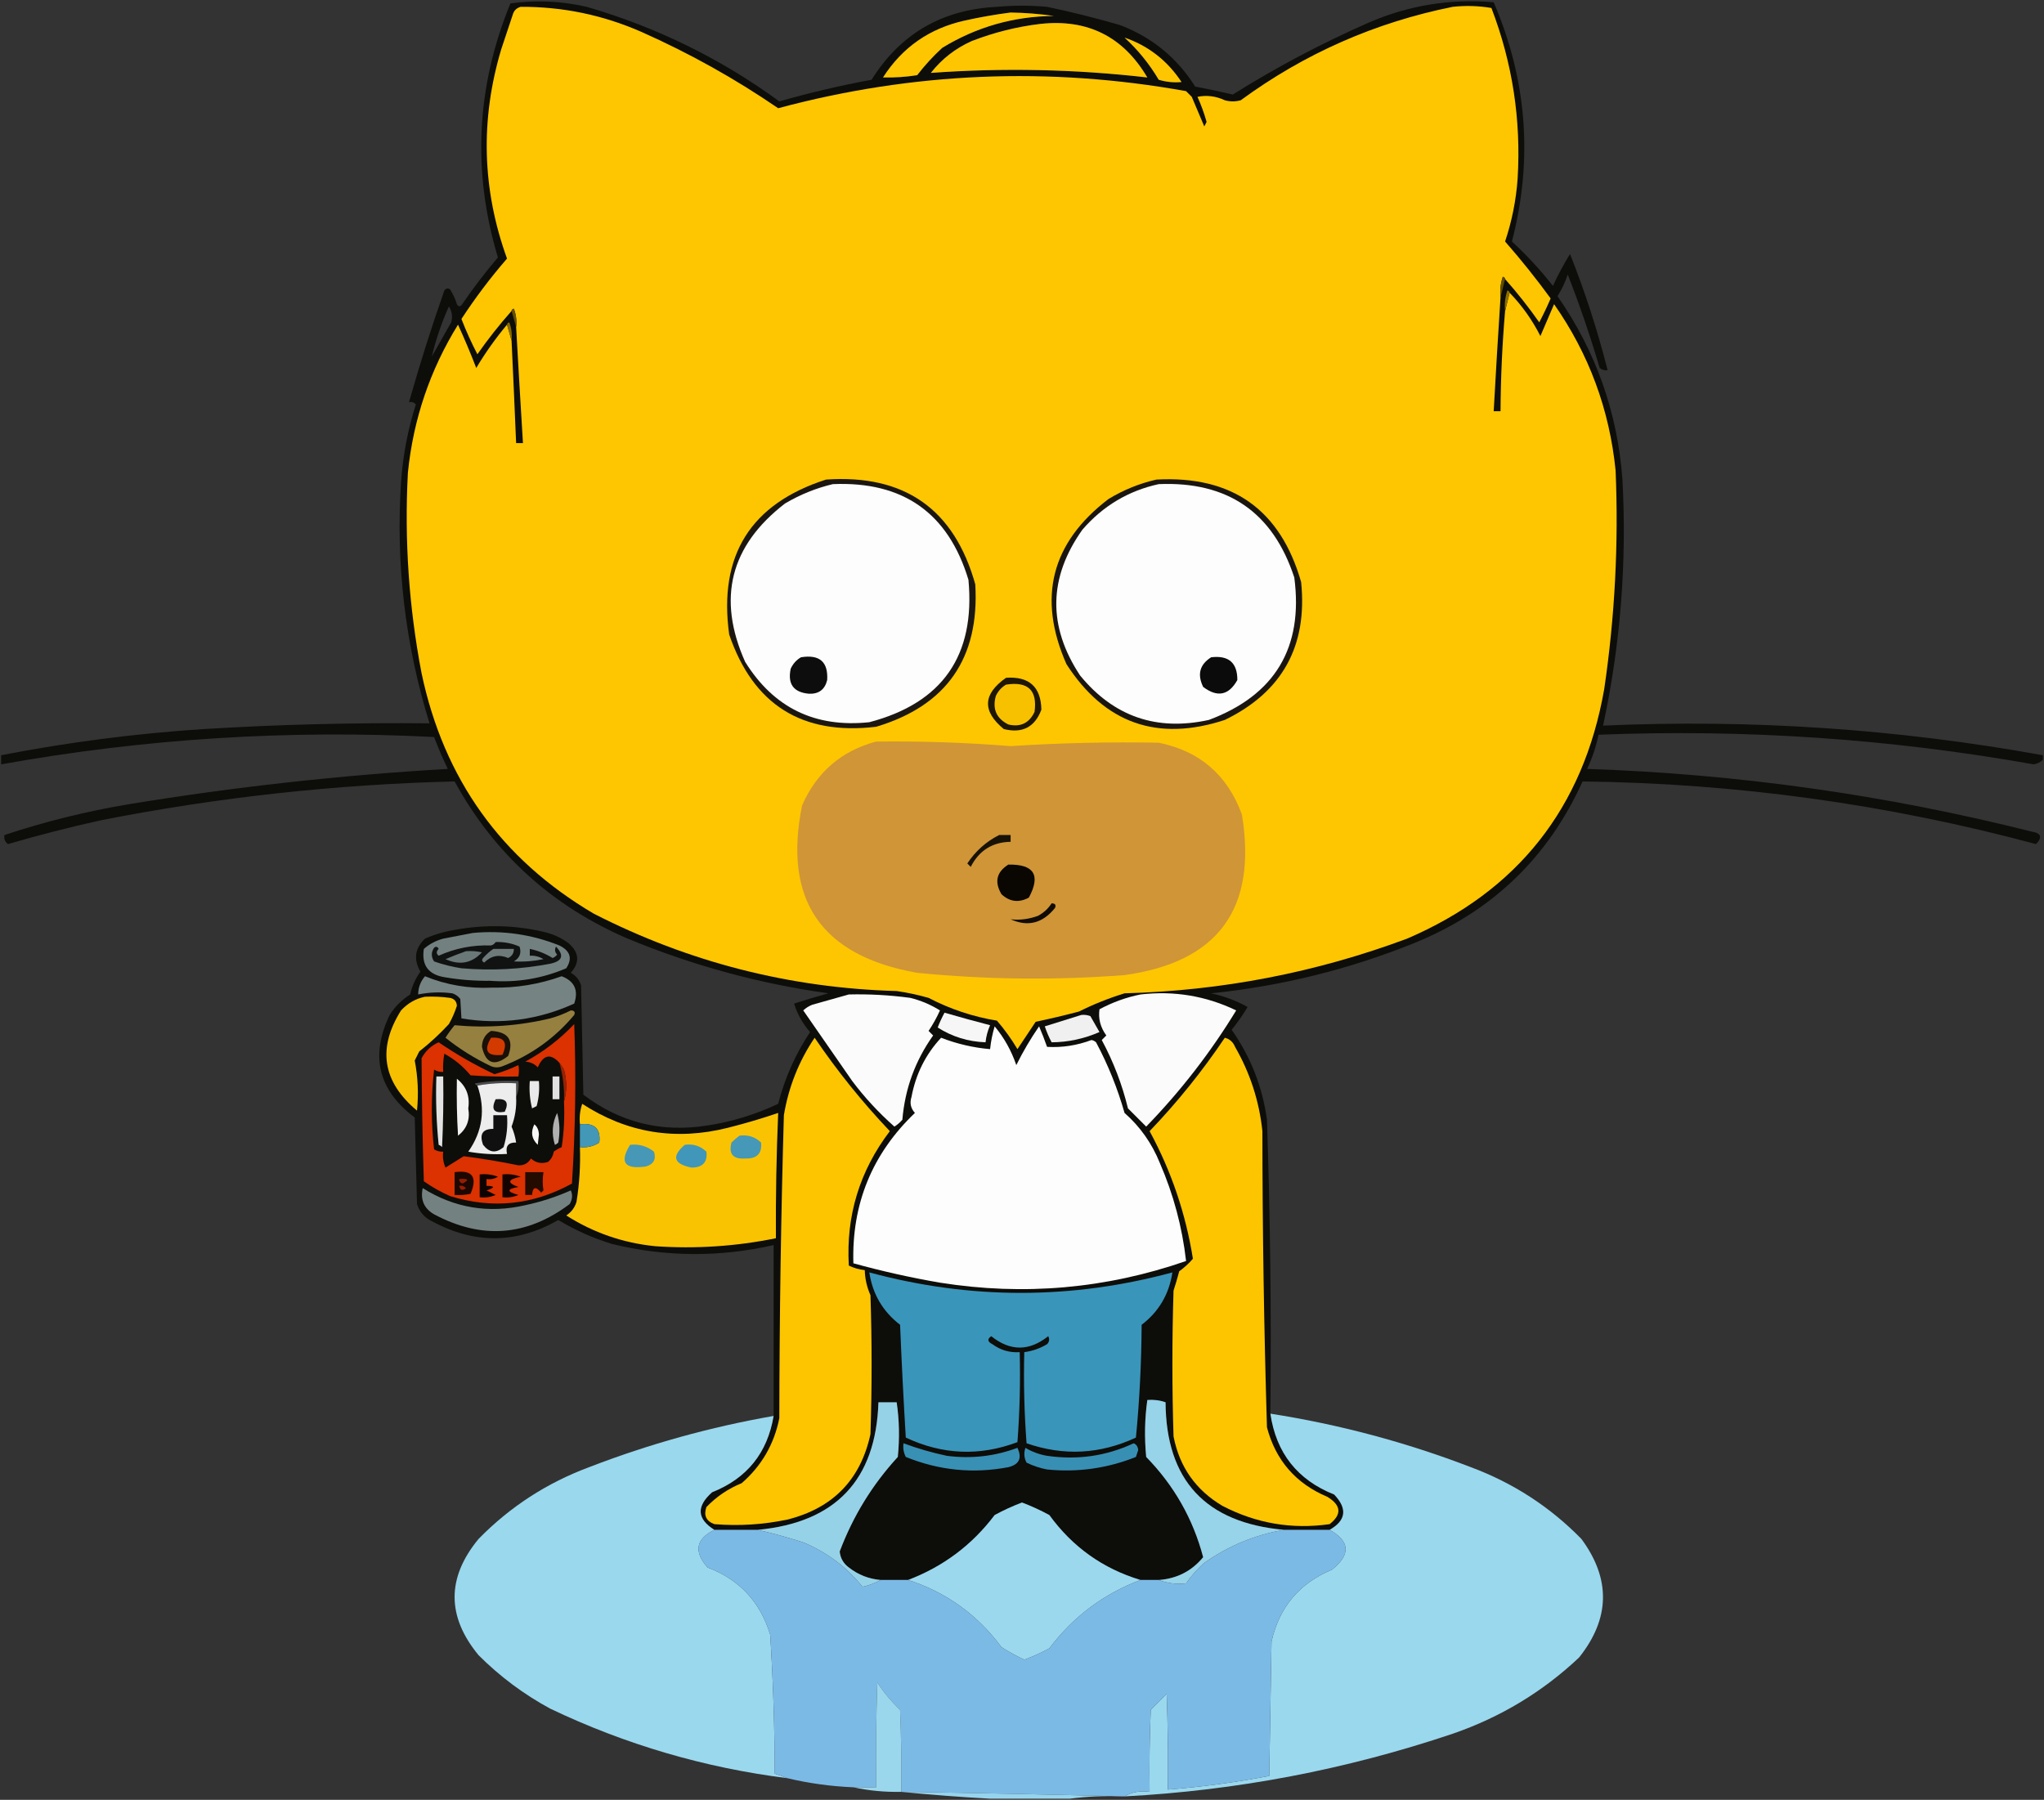 <?xml version="1.0" encoding="UTF-8"?>
<!DOCTYPE svg PUBLIC "-//W3C//DTD SVG 1.1//EN" "http://www.w3.org/Graphics/SVG/1.1/DTD/svg11.dtd">
<svg xmlns="http://www.w3.org/2000/svg" version="1.1" width="897px" height="790px" style="shape-rendering:geometricPrecision; text-rendering:geometricPrecision; image-rendering:optimizeQuality; fill-rule:evenodd; clip-rule:evenodd" xmlns:xlink="http://www.w3.org/1999/xlink">
<rect width="100%" height="100%" fill="#333333" stroke="none"/>
<g><path style="opacity:0.862" fill="#080704" d="M 896.5,331.5 C 896.5,332.167 896.5,332.833 896.5,333.5C 895.448,334.53 894.114,335.197 892.5,335.5C 829.323,324.268 765.656,319.934 701.5,322.5C 700.438,327.686 698.771,332.686 696.5,337.5C 762.496,339.708 827.496,348.874 891.5,365C 895.754,365.662 896.42,367.495 893.5,370.5C 828.322,352.975 761.988,343.808 694.5,343C 679.344,376.487 654.678,400.154 620.5,414C 591.891,425.523 562.224,432.856 531.5,436C 537.166,437.221 542.499,439.221 547.5,442C 545.413,445.508 543.08,448.842 540.5,452C 548.845,463.866 554.012,477.033 556,491.5C 557.45,534.475 557.95,577.475 557.5,620.5C 560.03,637.738 569.363,649.571 585.5,656C 591.4,662.197 590.733,667.364 583.5,671.5C 576.833,671.5 570.167,671.5 563.5,671.5C 529.057,668.399 511.723,649.732 511.5,615.5C 511.667,602.163 511.5,588.829 511,575.5C 509.039,578.463 506.706,581.129 504,583.5C 503.5,593.828 503.334,604.161 503.5,614.5C 502.343,622.656 502.177,630.99 503,639.5C 515.245,652.046 523.578,666.713 528,683.5C 522.975,689.596 516.475,692.93 508.5,693.5C 505.833,693.5 503.167,693.5 500.5,693.5C 484.008,688.519 470.675,679.019 460.5,665C 456.614,662.89 452.614,661.057 448.5,659.5C 444.386,661.057 440.386,662.89 436.5,665C 426.606,678.122 413.94,687.622 398.5,693.5C 394.5,693.5 390.5,693.5 386.5,693.5C 381.29,693.062 376.623,691.229 372.5,688C 370.129,686.257 368.795,683.923 368.5,681C 374.342,665.473 382.842,651.64 394,639.5C 394.823,631.323 394.656,623.323 393.5,615.5C 393.166,604.482 392.499,593.482 391.5,582.5C 389.142,580.976 387.309,578.976 386,576.5C 385.5,589.496 385.333,602.496 385.5,615.5C 384.396,649.609 366.729,668.276 332.5,671.5C 326.167,671.5 319.833,671.5 313.5,671.5C 305.843,666.719 305.509,661.219 312.5,655C 327.791,648.925 336.791,637.759 339.5,621.5C 339.5,596.5 339.5,571.5 339.5,546.5C 315.778,551.912 292.112,551.746 268.5,546C 260.238,543.452 252.405,539.952 245,535.5C 226.681,545.994 208.181,546.161 189.5,536C 186.244,534.413 184.077,531.913 183,528.5C 182.667,515.833 182.333,503.167 182,490.5C 166.021,478.554 162.354,463.554 171,445.5C 173.333,441.833 176.333,438.833 180,436.5C 180.829,432.839 182.329,429.505 184.5,426.5C 181.39,421.103 182.057,416.27 186.5,412C 190.981,410.046 195.648,408.713 200.5,408C 213.254,405.754 225.921,406.087 238.5,409C 242.538,409.899 246.205,411.566 249.5,414C 254.199,418.063 254.532,422.396 250.5,427C 252.726,428.227 254.226,430.061 255,432.5C 255.333,448.5 255.667,464.5 256,480.5C 272.134,492.732 290.301,497.232 310.5,494C 321.302,492.344 331.635,489.177 341.5,484.5C 344.397,473.207 349.063,462.707 355.5,453C 352.236,449.301 349.903,445.134 348.5,440.5C 353.441,438.91 358.441,437.41 363.5,436C 333.151,431.746 303.818,423.746 275.5,412C 242.237,397.707 216.903,374.707 199.5,343C 147.369,344.274 95.703,349.94 44.5,360C 30.705,363.032 17.038,366.532 3.5,370.5C 2.112,369.409 1.612,368.076 2,366.5C 19.785,360.608 37.951,356.108 56.5,353C 102.896,345.394 149.562,340.227 196.5,337.5C 194.305,332.915 192.305,328.249 190.5,323.5C 126.691,320.201 63.358,324.201 0.5,335.5C 0.5,334.167 0.5,332.833 0.5,331.5C 29.908,325.782 59.574,321.949 89.5,320C 122.504,317.992 155.504,317.159 188.5,317.5C 177.813,282.974 173.647,247.64 176,211.5C 176.821,199.895 178.988,188.562 182.5,177.5C 181.675,176.614 180.675,176.281 179.5,176.5C 184.153,160.038 189.32,143.705 195,127.5C 195.718,126.549 196.551,126.383 197.5,127C 198.786,129.022 199.786,131.189 200.5,133.5C 201.002,134.521 201.668,134.688 202.5,134C 207.464,126.705 212.797,119.705 218.5,113C 207.173,75.23 209.006,38.063 224,1.5C 235.206,-0.056 246.373,0.444 257.5,3C 288.195,11.932 316.362,25.765 342,44.5C 355.325,40.701 368.825,37.534 382.5,35C 395.109,14.851 413.442,4.184 437.5,3C 444.833,2.333 452.167,2.333 459.5,3C 470.276,5.259 480.942,7.926 491.5,11C 505.481,16.31 516.481,25.31 524.5,38C 530.028,39.039 535.528,40.206 541,41.5C 559.966,29.598 579.799,19.098 600.5,10C 618.095,2.347 636.429,-0.653 655.5,1C 670.148,35.126 672.815,70.126 663.5,106C 670.08,112.075 676.08,118.575 681.5,125.5C 683.724,120.637 686.224,115.97 689,111.5C 695.598,128.129 701.098,145.129 705.5,162.5C 704.178,162.67 703.011,162.337 702,161.5C 697.918,147.588 693.252,133.921 688,120.5C 686.882,123.855 685.382,127.022 683.5,130C 700.323,154.13 709.823,180.964 712,210.5C 713.975,246.912 711.141,282.912 703.5,318.5C 768.337,315.608 832.671,319.941 896.5,331.5 Z M 443.5,5.5 C 449.861,5.603 456.194,6.103 462.5,7C 444.831,7.166 428.498,11.832 413.5,21C 409.465,24.7 405.798,28.7 402.5,33C 397.5,33.779 392.5,34.112 387.5,34C 395.996,20.742 407.996,12.409 423.5,9C 430.257,7.502 436.923,6.335 443.5,5.5 Z M 456.5,10.5 C 477.257,8.212 492.924,16.045 503.5,34C 471.898,30.366 440.232,29.699 408.5,32C 413.307,25.867 419.307,21.2 426.5,18C 436.311,14.214 446.311,11.714 456.5,10.5 Z M 493.5,16.5 C 503.96,20.11 512.293,26.61 518.5,36C 515.134,36.33 511.801,35.997 508.5,35C 504.394,28.065 499.394,21.898 493.5,16.5 Z M 189.5,156.5 C 191.308,148.908 193.808,141.575 197,134.5C 198.373,136.695 198.706,139.029 198,141.5C 195.139,146.563 192.306,151.563 189.5,156.5 Z M 511.5,615.5 C 508.946,614.612 506.279,614.279 503.5,614.5C 503.334,604.161 503.5,593.828 504,583.5C 506.706,581.129 509.039,578.463 511,575.5C 511.5,588.829 511.667,602.163 511.5,615.5 Z M 393.5,615.5 C 390.833,615.5 388.167,615.5 385.5,615.5C 385.333,602.496 385.5,589.496 386,576.5C 387.309,578.976 389.142,580.976 391.5,582.5C 392.499,593.482 393.166,604.482 393.5,615.5 Z"/></g>
<g><path style="opacity:1" fill="#fec600" d="M 660.5,122.5 C 660.44,121.957 660.107,121.624 659.5,121.5C 658.516,124.428 658.183,127.428 658.5,130.5C 657.417,147.161 656.417,163.827 655.5,180.5C 656.5,180.5 657.5,180.5 658.5,180.5C 658.585,165.803 659.252,151.136 660.5,136.5C 661.167,133.833 661.833,131.167 662.5,128.5C 667.913,134.097 672.413,140.43 676,147.5C 678,142.833 680,138.167 682,133.5C 697.306,155.411 706.306,179.744 709,206.5C 710.356,238.673 708.689,270.673 704,302.5C 694.835,354.652 666.002,391.152 617.5,412C 577.56,426.88 536.227,434.88 493.5,436C 486.578,438.131 479.911,440.798 473.5,444C 467.198,445.659 460.865,447.159 454.5,448.5C 451.833,452.5 449.167,456.5 446.5,460.5C 443.868,456.069 440.868,451.902 437.5,448C 426.958,446.264 416.958,442.931 407.5,438C 402.9,436.683 398.234,435.683 393.5,435C 346.551,433.68 302.218,422.346 260.5,401C 219.957,377.082 194.79,341.915 185,295.5C 179.434,266.423 177.434,237.09 179,207.5C 181.361,184.082 188.695,162.415 201,142.5C 203.862,148.752 206.528,155.085 209,161.5C 213.018,154.786 217.518,148.453 222.5,142.5C 223.167,144.833 223.833,147.167 224.5,149.5C 225.208,164.498 225.875,179.498 226.5,194.5C 227.5,194.5 228.5,194.5 229.5,194.5C 228.445,177.508 227.445,160.508 226.5,143.5C 226.813,140.753 226.48,138.086 225.5,135.5C 224.893,135.624 224.56,135.957 224.5,136.5C 219.143,142.527 214.143,148.86 209.5,155.5C 206.878,150.469 204.545,145.302 202.5,140C 208.554,130.736 215.22,121.903 222.5,113.5C 211.531,83.166 210.698,52.5 220,21.5C 221.667,16.5 223.333,11.5 225,6.5C 225.5,4.667 226.667,3.5 228.5,3C 246.899,2.905 264.565,6.572 281.5,14C 302.598,23.378 322.598,34.545 341.5,47.5C 400.543,31.665 460.21,29.165 520.5,40C 521.333,40.833 522.167,41.667 523,42.5C 524.838,46.842 526.672,51.175 528.5,55.5C 528.833,54.833 529.167,54.167 529.5,53.5C 528.448,49.73 527.115,46.063 525.5,42.5C 529.574,41.674 533.574,42.174 537.5,44C 539.833,44.667 542.167,44.667 544.5,44C 572.454,23.525 603.454,9.858 637.5,3C 643.195,2.374 648.862,2.541 654.5,3.5C 663.747,27.652 667.581,52.652 666,78.5C 665.326,87.904 663.493,97.071 660.5,106C 667.547,114.045 674.213,122.378 680.5,131C 678.965,134.569 677.298,138.069 675.5,141.5C 670.857,134.86 665.857,128.527 660.5,122.5 Z M 443.5,5.5 C 436.923,6.335 430.257,7.502 423.5,9C 407.996,12.409 395.996,20.742 387.5,34C 392.5,34.112 397.5,33.779 402.5,33C 405.798,28.7 409.465,24.7 413.5,21C 428.498,11.832 444.831,7.166 462.5,7C 456.194,6.103 449.861,5.603 443.5,5.5 Z M 456.5,10.5 C 446.311,11.714 436.311,14.214 426.5,18C 419.307,21.2 413.307,25.867 408.5,32C 440.232,29.699 471.898,30.366 503.5,34C 492.924,16.045 477.257,8.212 456.5,10.5 Z M 493.5,16.5 C 499.394,21.898 504.394,28.065 508.5,35C 511.801,35.997 515.134,36.33 518.5,36C 512.293,26.61 503.96,20.11 493.5,16.5 Z"/></g>
<g><path style="opacity:1" fill="#5f4b02" d="M 660.5,122.5 C 659.833,125.167 659.167,127.833 658.5,130.5C 658.183,127.428 658.516,124.428 659.5,121.5C 660.107,121.624 660.44,121.957 660.5,122.5 Z"/></g>
<g><path style="opacity:1" fill="#8d6e00" d="M 662.5,128.5 C 661.833,131.167 661.167,133.833 660.5,136.5C 660.183,133.428 660.516,130.428 661.5,127.5C 662.107,127.624 662.44,127.957 662.5,128.5 Z"/></g>
<g><path style="opacity:1" fill="#644e01" d="M 224.5,136.5 C 224.56,135.957 224.893,135.624 225.5,135.5C 226.48,138.086 226.813,140.753 226.5,143.5C 225.833,141.167 225.167,138.833 224.5,136.5 Z"/></g>
<g><path style="opacity:1" fill="#886a00" d="M 222.5,142.5 C 222.56,141.957 222.893,141.624 223.5,141.5C 224.48,144.086 224.813,146.753 224.5,149.5C 223.833,147.167 223.167,144.833 222.5,142.5 Z"/></g>
<g><path style="opacity:1" fill="#1b1710" d="M 362.5,210.5 C 396.929,208.119 418.763,223.453 428,256.5C 429.894,288.912 415.394,309.745 384.5,319C 352.042,322.858 330.542,309.358 320,278.5C 315.218,243.816 329.385,221.15 362.5,210.5 Z"/></g>
<g><path style="opacity:1" fill="#1a160f" d="M 507.5,210.5 C 540.74,208.687 561.906,223.687 571,255.5C 573.86,283.596 562.693,303.762 537.5,316C 507.961,325.71 484.794,317.543 468,291.5C 455.171,262.345 461.337,238.178 486.5,219C 493.171,214.986 500.171,212.152 507.5,210.5 Z"/></g>
<g><path style="opacity:1" fill="#fdfdfd" d="M 365.5,212.5 C 396.325,211.186 416.159,225.186 425,254.5C 428.094,287.719 413.594,308.552 381.5,317C 357.696,319.514 339.529,310.68 327,290.5C 314.598,262.711 320.431,239.544 344.5,221C 351.187,217.057 358.187,214.224 365.5,212.5 Z"/></g>
<g><path style="opacity:1" fill="#fdfdfd" d="M 508.5,212.5 C 538.801,211.217 558.635,224.884 568,253.5C 572.025,284.288 559.525,305.121 530.5,316C 507.598,321.034 488.765,314.534 474,296.5C 459.74,274.901 460.074,253.568 475,232.5C 484.022,222.079 495.188,215.412 508.5,212.5 Z"/></g>
<g><path style="opacity:1" fill="#0d0d0d" d="M 351.5,288.5 C 359.665,287.175 363.498,290.509 363,298.5C 361.976,302.68 359.31,304.68 355,304.5C 348.231,303.9 345.565,300.234 347,293.5C 348.025,291.313 349.525,289.646 351.5,288.5 Z"/></g>
<g><path style="opacity:1" fill="#0b0b0b" d="M 531.5,288.5 C 539.204,287.58 543.037,290.913 543,298.5C 539.228,305.232 534.228,306.232 528,301.5C 525.325,296.011 526.492,291.678 531.5,288.5 Z"/></g>
<g><path style="opacity:1" fill="#1e1704" d="M 441.5,297.5 C 451.63,296.801 456.797,301.468 457,311.5C 454.121,319.191 448.621,322.024 440.5,320C 430.964,312.144 431.298,304.644 441.5,297.5 Z"/></g>
<g><path style="opacity:1" fill="#f8c100" d="M 441.5,300.5 C 451.158,298.993 455.325,302.993 454,312.5C 451.647,317.426 447.814,319.26 442.5,318C 437.268,315.367 435.435,311.201 437,305.5C 438.025,303.313 439.525,301.646 441.5,300.5 Z"/></g>
<g><path style="opacity:1" fill="#cf9537" d="M 384.5,325.5 C 404.205,325.26 423.872,325.927 443.5,327.5C 465.152,326.106 486.818,325.606 508.5,326C 526.48,329.64 538.647,340.14 545,357.5C 551.8,398.789 534.634,422.289 493.5,428C 463.125,430.321 432.791,429.987 402.5,427C 360.396,419.579 343.563,395.079 352,353.5C 358.431,338.892 369.264,329.559 384.5,325.5 Z"/></g>
<g><path style="opacity:1" fill="#181206" d="M 438.5,366.5 C 440.167,366.5 441.833,366.5 443.5,366.5C 443.5,367.5 443.5,368.5 443.5,369.5C 435.521,369.628 429.688,373.295 426,380.5C 425.5,380 425,379.5 424.5,379C 428.094,373.57 432.76,369.403 438.5,366.5 Z"/></g>
<g><path style="opacity:1" fill="#0a0602" d="M 442.5,379.5 C 453.812,379.299 456.812,384.132 451.5,394C 447.085,396.345 443.085,395.845 439.5,392.5C 436.309,387.112 437.309,382.779 442.5,379.5 Z"/></g>
<g><path style="opacity:1" fill="#100b04" d="M 461.5,396.5 C 463.028,396.517 463.528,397.184 463,398.5C 457.566,405.27 451.066,406.937 443.5,403.5C 447.484,403.96 451.484,403.46 455.5,402C 457.996,400.669 459.996,398.836 461.5,396.5 Z"/></g>
<g><path style="opacity:1" fill="#728080" d="M 207.5,409.5 C 220.649,408.287 233.316,410.12 245.5,415C 250.293,417.384 251.293,420.718 248.5,425C 237.834,429.564 226.667,431.398 215,430.5C 208.437,430.579 201.937,430.079 195.5,429C 188.063,427.914 184.897,423.747 186,416.5C 188.469,414.348 191.302,412.848 194.5,412C 198.965,411.126 203.298,410.293 207.5,409.5 Z"/></g>
<g><path style="opacity:1" fill="#111212" d="M 217.5,413.5 C 221.179,413.363 224.679,414.029 228,415.5C 228.92,418.308 228.087,420.475 225.5,422C 229.848,422.238 234.181,421.905 238.5,421C 236.655,419.872 234.655,419.372 232.5,419.5C 232.5,418.5 232.5,417.5 232.5,416.5C 236.07,417.246 239.404,418.579 242.5,420.5C 243.308,420.192 243.975,419.692 244.5,419C 243.483,417.951 243.316,416.784 244,415.5C 247.665,419.354 246.832,421.854 241.5,423C 228.619,425.463 215.619,426.13 202.5,425C 198.388,424.378 194.388,423.378 190.5,422C 189.167,420 189.167,418 190.5,416C 191.332,415.312 191.998,415.479 192.5,416.5C 191.41,417.609 191.41,418.609 192.5,419.5C 199.788,416.206 207.454,414.706 215.5,415C 216.416,414.722 217.082,414.222 217.5,413.5 Z"/></g>
<g><path style="opacity:1" fill="#6e7a7a" d="M 216.5,416.5 C 219.5,416.5 222.5,416.5 225.5,416.5C 225.539,418.359 224.706,419.692 223,420.5C 219.038,418.804 215.538,419.47 212.5,422.5C 211.479,421.998 211.312,421.332 212,420.5C 213.397,418.93 214.897,417.596 216.5,416.5 Z"/></g>
<g><path style="opacity:1" fill="#6b7878" d="M 204.5,417.5 C 206.857,417.337 209.19,417.503 211.5,418C 207.057,422.821 201.724,423.821 195.5,421C 198.571,419.704 201.571,418.538 204.5,417.5 Z"/></g>
<g><path style="opacity:1" fill="#758383" d="M 186.5,428.5 C 195.906,432.345 205.739,434.012 216,433.5C 226.497,433.7 236.663,432.033 246.5,428.5C 252.123,430.665 253.956,434.665 252,440.5C 236.158,447.716 219.658,449.882 202.5,447C 202.336,444.301 202.17,441.468 202,438.5C 201.097,437.299 199.931,436.465 198.5,436C 193.463,435.337 188.463,435.504 183.5,436.5C 183.539,433.465 184.539,430.798 186.5,428.5 Z"/></g>
<g><path style="opacity:1" fill="#fbfbfb" d="M 372.5,436.5 C 381.541,436.283 390.541,436.783 399.5,438C 404.153,439.16 408.487,440.993 412.5,443.5C 411.087,446.661 409.42,449.661 407.5,452.5C 408.167,453.167 408.833,453.833 409.5,454.5C 401.63,465.579 397.13,477.913 396,491.5C 394.981,492.687 393.814,493.687 392.5,494.5C 385.645,488.445 379.478,481.778 374,474.5C 366.833,464.167 359.667,453.833 352.5,443.5C 353.665,442.416 354.998,441.583 356.5,441C 361.956,439.473 367.289,437.973 372.5,436.5 Z"/></g>
<g><path style="opacity:1" fill="#fbfbfb" d="M 500.5,436.5 C 515.261,434.797 529.261,437.131 542.5,443.5C 531.268,461.946 518.101,478.946 503,494.5C 500.333,491.833 497.667,489.167 495,486.5C 492.449,476.014 488.615,466.014 483.5,456.5C 484.167,455.833 484.833,455.167 485.5,454.5C 482.902,450.907 481.902,447.074 482.5,443C 488.294,439.905 494.294,437.739 500.5,436.5 Z"/></g>
<g><path style="opacity:1" fill="#f6c000" d="M 186.5,437.5 C 190.182,437.335 193.848,437.501 197.5,438C 199.41,438.408 200.41,439.575 200.5,441.5C 199.611,444.279 198.444,446.945 197,449.5C 192.967,453.868 188.634,457.868 184,461.5C 183.333,462.833 182.667,464.167 182,465.5C 183.406,472.693 183.74,480.026 183,487.5C 167.859,474.824 165.526,460.158 176,443.5C 178.975,440.311 182.475,438.311 186.5,437.5 Z"/></g>
<g><path style="opacity:1" fill="#958040" d="M 250.5,443.5 C 252.028,443.517 252.528,444.184 252,445.5C 243.451,455.713 232.951,463.213 220.5,468C 218.833,468.667 217.167,468.667 215.5,468C 208.292,464.57 201.626,460.403 195.5,455.5C 196.711,453.578 198.044,451.745 199.5,450C 213.643,451.31 227.643,450.31 241.5,447C 244.718,446.1 247.718,444.933 250.5,443.5 Z"/></g>
<g><path style="opacity:1" fill="#f6f6f6" d="M 414.5,444.5 C 421.12,446.428 427.786,448.261 434.5,450C 433.446,452.382 432.779,454.882 432.5,457.5C 424.827,457.218 417.827,455.052 411.5,451C 412.377,448.747 413.377,446.581 414.5,444.5 Z"/></g>
<g><path style="opacity:1" fill="#f0f0f0" d="M 474.5,445.5 C 475.873,445.343 477.207,445.51 478.5,446C 479.833,448.333 481.167,450.667 482.5,453C 475.655,455.967 468.655,457.467 461.5,457.5C 460.305,455.249 459.305,452.915 458.5,450.5C 463.927,448.824 469.261,447.158 474.5,445.5 Z"/></g>
<g><path style="opacity:1" fill="#dc3100" d="M 247.5,483.5 C 248.812,478.985 248.812,474.318 247.5,469.5C 246.824,468.398 246.158,467.398 245.5,466.5C 241.614,462.255 238.447,462.922 236,468.5C 234.56,466.954 232.727,466.121 230.5,466C 238.521,461.649 245.688,456.149 252,449.5C 252.848,472.854 252.514,496.187 251,519.5C 233.903,528.923 216.07,530.757 197.5,525C 193.423,523.213 189.59,521.046 186,518.5C 185.433,500.492 185.1,482.492 185,464.5C 186.695,461.305 189.195,458.972 192.5,457.5C 200.276,462.806 208.442,467.473 217,471.5C 220.617,470.461 224.117,469.128 227.5,467.5C 227.807,468.887 227.807,470.554 227.5,472.5C 220.492,472.666 213.492,472.5 206.5,472C 203.249,468.078 199.416,464.912 195,462.5C 194.503,465.146 194.336,467.813 194.5,470.5C 193.07,470.579 191.736,470.246 190.5,469.5C 189.167,481.167 189.167,492.833 190.5,504.5C 191.736,505.246 193.07,505.579 194.5,505.5C 194.192,507.924 194.526,510.257 195.5,512.5C 198.167,510.833 200.833,509.167 203.5,507.5C 211.624,508.536 219.624,509.869 227.5,511.5C 229.912,511.594 231.745,510.594 233,508.5C 235.153,510.444 237.653,510.944 240.5,510C 241.893,508.829 242.727,507.329 243,505.5C 244.085,504.707 245.252,504.04 246.5,503.5C 247.497,496.866 247.83,490.2 247.5,483.5 Z"/></g>
<g><path style="opacity:1" fill="#fdfdfd" d="M 436.5,450.5 C 440.681,455.522 443.848,461.188 446,467.5C 448.935,461.573 452.268,455.906 456,450.5C 457.265,453.461 458.431,456.461 459.5,459.5C 466.103,459.884 472.603,458.884 479,456.5C 479.772,456.645 480.439,456.978 481,457.5C 486.264,467.366 490.431,477.699 493.5,488.5C 500.376,494.568 505.542,501.902 509,510.5C 514.983,524.28 518.817,538.613 520.5,553.5C 485.342,565.682 449.342,568.849 412.5,563C 399.669,560.792 387.002,557.958 374.5,554.5C 373.735,528.452 382.735,506.452 401.5,488.5C 399.655,486.464 399.155,484.13 400,481.5C 401.888,471.432 406.222,462.766 413,455.5C 419.945,458.195 427.111,459.861 434.5,460.5C 434.851,457.097 435.518,453.763 436.5,450.5 Z"/></g>
<g><path style="opacity:1" fill="#191007" d="M 215.5,452.5 C 223.103,452.91 225.603,456.577 223,463.5C 217.019,468.215 213.186,466.881 211.5,459.5C 211.577,456.335 212.91,454.001 215.5,452.5 Z"/></g>
<g><path style="opacity:1" fill="#d33a00" d="M 215.5,455.5 C 221.313,455.062 222.98,457.562 220.5,463C 213.745,463.756 212.078,461.256 215.5,455.5 Z"/></g>
<g><path style="opacity:1" fill="#fdc500" d="M 537.5,455.5 C 539.624,456.031 541.124,457.365 542,459.5C 548.607,470.987 552.607,483.32 554,496.5C 554.027,539.871 554.693,583.205 556,626.5C 559.846,641.012 568.68,651.179 582.5,657C 588.616,660.725 588.949,664.725 583.5,669C 566.955,671.357 551.289,668.69 536.5,661C 524.785,654.08 517.618,643.913 515,630.5C 514.333,609.167 514.333,587.833 515,566.5C 515.911,563.689 516.744,560.856 517.5,558C 519.739,556.388 521.739,554.555 523.5,552.5C 520.346,532.703 514.012,514.036 504.5,496.5C 516.698,483.756 527.698,470.09 537.5,455.5 Z"/></g>
<g><path style="opacity:1" fill="#fcc500" d="M 357.5,455.5 C 367.368,470.039 378.368,483.706 390.5,496.5C 377.238,513.953 371.238,533.62 372.5,555.5C 374.729,556.577 377.063,557.244 379.5,557.5C 379.605,561.319 380.438,564.986 382,568.5C 382.667,588.833 382.667,609.167 382,629.5C 377.661,649.507 365.495,662.007 345.5,667C 334.935,669.205 324.268,669.872 313.5,669C 309.896,667.666 308.729,665.166 310,661.5C 314.403,656.915 319.57,653.415 325.5,651C 334.216,643.406 339.716,633.906 342,622.5C 342.06,578.147 342.727,533.814 344,489.5C 346.068,477.115 350.568,465.782 357.5,455.5 Z"/></g>
<g><path style="opacity:1" fill="#e2e2e2" d="M 191.5,472.5 C 192.5,472.5 193.5,472.5 194.5,472.5C 194.666,482.839 194.5,493.172 194,503.5C 193.586,503.043 193.086,502.709 192.5,502.5C 191.501,492.522 191.168,482.522 191.5,472.5 Z"/></g>
<g><path style="opacity:1" fill="#e1e1e1" d="M 242.5,472.5 C 243.5,472.5 244.5,472.5 245.5,472.5C 245.5,475.833 245.5,479.167 245.5,482.5C 244.5,482.5 243.5,482.5 242.5,482.5C 242.5,479.167 242.5,475.833 242.5,472.5 Z"/></g>
<g><path style="opacity:1" fill="#f2f2f2" d="M 200.5,473.5 C 204.631,476.779 206.297,481.113 205.5,486.5C 206.373,491.439 204.873,495.439 201,498.5C 200.5,490.173 200.334,481.84 200.5,473.5 Z"/></g>
<g><path style="opacity:1" fill="#4b4b4b" d="M 226.5,481.5 C 226.5,479.5 226.5,477.5 226.5,475.5C 220.642,475.178 214.975,475.511 209.5,476.5C 208.957,476.44 208.624,476.107 208.5,475.5C 214.798,474.504 221.132,474.17 227.5,474.5C 227.802,477.059 227.468,479.393 226.5,481.5 Z"/></g>
<g><path style="opacity:1" fill="#ededed" d="M 226.5,481.5 C 226.74,485.969 226.073,490.302 224.5,494.5C 225.478,496.777 226.145,499.11 226.5,501.5C 223.09,501.384 221.756,503.05 222.5,506.5C 216.794,506.829 211.128,506.495 205.5,505.5C 211.784,496.555 213.117,486.888 209.5,476.5C 214.975,475.511 220.642,475.178 226.5,475.5C 226.5,477.5 226.5,479.5 226.5,481.5 Z"/></g>
<g><path style="opacity:1" fill="#eaeaea" d="M 232.5,474.5 C 233.833,474.5 235.167,474.5 236.5,474.5C 236.823,478.226 236.489,481.893 235.5,485.5C 234.833,485.833 234.167,486.167 233.5,486.5C 232.509,482.555 232.176,478.555 232.5,474.5 Z"/></g>
<g><path style="opacity:1" fill="#982202" d="M 245.5,466.5 C 246.158,467.398 246.824,468.398 247.5,469.5C 248.812,474.318 248.812,478.985 247.5,483.5C 247.734,477.692 247.067,472.026 245.5,466.5 Z"/></g>
<g><path style="opacity:1" fill="#141414" d="M 217.5,482.5 C 222.159,482.015 223.492,483.848 221.5,488C 216.728,488.81 215.395,486.977 217.5,482.5 Z"/></g>
<g><path style="opacity:1" fill="#fac302" d="M 254.5,503.5 C 257.602,503.846 260.435,503.179 263,501.5C 263.706,495.396 260.873,492.729 254.5,493.5C 254.183,490.428 254.516,487.428 255.5,484.5C 275.184,497.298 296.517,500.798 319.5,495C 326.952,493.126 334.285,490.959 341.5,488.5C 340.728,506.823 340.395,525.156 340.5,543.5C 323.007,547.066 305.34,548.232 287.5,547C 273.374,545.57 260.374,541.07 248.5,533.5C 250.718,532.076 252.218,530.076 253,527.5C 254.275,519.553 254.775,511.553 254.5,503.5 Z"/></g>
<g><path style="opacity:1" fill="#101010" d="M 216.5,489.5 C 218.5,489.5 220.5,489.5 222.5,489.5C 222.879,494.297 222.379,498.964 221,503.5C 217.706,506.311 214.706,505.978 212,502.5C 210.287,497.801 211.787,495.468 216.5,495.5C 216.5,493.5 216.5,491.5 216.5,489.5 Z"/></g>
<g><path style="opacity:1" fill="#f7f7f7" d="M 234.5,493.5 C 235.765,494.514 236.431,496.014 236.5,498C 236.333,499.5 236.167,501 236,502.5C 233.292,499.922 232.792,496.922 234.5,493.5 Z"/></g>
<g><path style="opacity:1" fill="#4398b8" d="M 254.5,493.5 C 260.873,492.729 263.706,495.396 263,501.5C 260.435,503.179 257.602,503.846 254.5,503.5C 254.5,500.167 254.5,496.833 254.5,493.5 Z"/></g>
<g><path style="opacity:1" fill="#b0b0b0" d="M 244.5,488.5 C 245.647,492.646 245.814,496.98 245,501.5C 244.586,501.957 244.086,502.291 243.5,502.5C 241.988,497.562 242.321,492.896 244.5,488.5 Z"/></g>
<g><path style="opacity:1" fill="#4598b7" d="M 324.5,498.5 C 328.192,497.971 331.358,498.971 334,501.5C 334.473,506.362 332.14,508.695 327,508.5C 321.687,508.86 319.687,506.527 321,501.5C 322.145,500.364 323.312,499.364 324.5,498.5 Z"/></g>
<g><path style="opacity:1" fill="#4698b6" d="M 276.5,502.5 C 280.459,502.071 283.959,503.071 287,505.5C 288.042,508.804 286.875,510.971 283.5,512C 274.076,513.377 271.743,510.21 276.5,502.5 Z"/></g>
<g><path style="opacity:1" fill="#4097b9" d="M 300.5,502.5 C 304.192,501.971 307.358,502.971 310,505.5C 310.551,510.122 308.384,512.456 303.5,512.5C 295.605,510.908 294.605,507.575 300.5,502.5 Z"/></g>
<g><path style="opacity:1" fill="#1c0800" d="M 199.5,514.5 C 207.296,513.405 209.63,516.572 206.5,524C 204.19,524.497 201.857,524.663 199.5,524.5C 199.5,521.167 199.5,517.833 199.5,514.5 Z"/></g>
<g><path style="opacity:1" fill="#0e0300" d="M 210.5,515.5 C 213.247,515.187 215.914,515.52 218.5,516.5C 216.955,517.452 215.288,517.785 213.5,517.5C 213.5,518.5 213.5,519.5 213.5,520.5C 217.311,520.596 217.311,521.262 213.5,522.5C 214.833,523.167 216.167,523.833 217.5,524.5C 215.257,525.474 212.924,525.808 210.5,525.5C 210.5,522.167 210.5,518.833 210.5,515.5 Z"/></g>
<g><path style="opacity:1" fill="#140300" d="M 220.5,515.5 C 223.247,515.187 225.914,515.52 228.5,516.5C 222.72,517.681 222.386,519.181 227.5,521C 222.27,521.909 222.27,523.075 227.5,524.5C 225.257,525.474 222.924,525.808 220.5,525.5C 220.5,522.167 220.5,518.833 220.5,515.5 Z"/></g>
<g><path style="opacity:1" fill="#230b00" d="M 230.5,514.5 C 233.167,514.5 235.833,514.5 238.5,514.5C 238.055,517.28 238.055,519.947 238.5,522.5C 238.167,522.833 237.833,523.167 237.5,523.5C 235.099,520.587 233.766,520.921 233.5,524.5C 232.5,524.5 231.5,524.5 230.5,524.5C 230.5,521.167 230.5,517.833 230.5,514.5 Z"/></g>
<g><path style="opacity:1" fill="#951d04" d="M 201.5,517.5 C 205.588,517.218 206.088,517.885 203,519.5C 201.97,519.164 201.47,518.497 201.5,517.5 Z"/></g>
<g><path style="opacity:1" fill="#981d02" d="M 201.5,520.5 C 202.675,520.281 203.675,520.614 204.5,521.5C 202.948,522.798 201.948,522.465 201.5,520.5 Z"/></g>
<g><path style="opacity:1" fill="#748181" d="M 185.5,521.5 C 199.378,530.213 214.378,532.713 230.5,529C 237.4,527.533 244.067,525.367 250.5,522.5C 251.372,524.466 251.205,526.466 250,528.5C 231.181,542.644 211.348,544.144 190.5,533C 186.093,530.468 184.426,526.635 185.5,521.5 Z"/></g>
<g><path style="opacity:1" fill="#3a95ba" d="M 381.5,558.5 C 425.831,570.485 470.164,570.485 514.5,558.5C 513.064,568.05 508.564,575.716 501,581.5C 500.915,598.099 500.082,614.599 498.5,631C 482.783,638.326 466.783,639.16 450.5,633.5C 449.501,620.183 449.167,606.85 449.5,593.5C 453.062,593.035 456.395,591.868 459.5,590C 460.517,588.951 460.684,587.784 460,586.5C 451.667,593.167 443.333,593.167 435,586.5C 433.176,587.749 433.343,588.915 435.5,590C 439.089,592.631 443.089,593.797 447.5,593.5C 447.823,606.746 447.489,619.913 446.5,633C 429.945,639.241 413.612,638.575 397.5,631C 396.513,614.569 395.68,598.069 395,581.5C 387.405,575.643 382.905,567.976 381.5,558.5 Z"/></g>
<g><path style="opacity:0.997" fill="#97d3e9" d="M 503.5,614.5 C 506.279,614.279 508.946,614.612 511.5,615.5C 511.723,649.732 529.057,668.399 563.5,671.5C 550.795,673.683 539.129,678.517 528.5,686C 525.462,688.703 522.795,691.703 520.5,695C 516.273,695.458 512.273,694.958 508.5,693.5C 516.475,692.93 522.975,689.596 528,683.5C 523.578,666.713 515.245,652.046 503,639.5C 502.177,630.99 502.343,622.656 503.5,614.5 Z"/></g>
<g><path style="opacity:0.999" fill="#96d2e7" d="M 385.5,615.5 C 388.167,615.5 390.833,615.5 393.5,615.5C 394.656,623.323 394.823,631.323 394,639.5C 382.842,651.64 374.342,665.473 368.5,681C 368.795,683.923 370.129,686.257 372.5,688C 376.623,691.229 381.29,693.062 386.5,693.5C 384.082,694.866 381.416,695.866 378.5,696.5C 371.56,687.846 362.893,681.346 352.5,677C 345.789,674.839 339.122,673.006 332.5,671.5C 366.729,668.276 384.396,649.609 385.5,615.5 Z"/></g>
<g><path style="opacity:0.995" fill="#9bd9ef" d="M 557.5,620.5 C 587.668,625.209 617.001,633.042 645.5,644C 664.073,650.926 680.239,661.426 694,675.5C 706.941,693.06 706.608,710.393 693,727.5C 677.01,742.589 658.51,753.755 637.5,761C 590.727,776.739 542.727,785.906 493.5,788.5C 496.684,786.586 500.351,785.92 504.5,786.5C 504.333,774.495 504.5,762.495 505,750.5C 507.333,748.167 509.667,745.833 512,743.5C 512.5,757.496 512.667,771.496 512.5,785.5C 527.478,784.337 542.311,782.337 557,779.5C 557.333,759.833 557.667,740.167 558,720.5C 561.41,705.425 570.243,694.925 584.5,689C 592.833,682.37 592.499,676.537 583.5,671.5C 590.733,667.364 591.4,662.197 585.5,656C 569.363,649.571 560.03,637.738 557.5,620.5 Z"/></g>
<g><path style="opacity:0.995" fill="#9bd9ef" d="M 339.5,621.5 C 336.791,637.759 327.791,648.925 312.5,655C 305.509,661.219 305.843,666.719 313.5,671.5C 305.358,675.509 304.358,681.009 310.5,688C 324.467,693.302 333.633,703.135 338,717.5C 339.286,737.782 339.953,758.116 340,778.5C 341.948,779.109 343.782,779.776 345.5,780.5C 309.186,775.922 274.519,765.755 241.5,750C 229.871,743.707 219.371,735.874 210,726.5C 196,709.5 196,692.5 210,675.5C 223.761,661.426 239.927,650.926 258.5,644C 284.787,633.846 311.787,626.346 339.5,621.5 Z"/></g>
<g><path style="opacity:1" fill="#3890b4" d="M 396.5,633.5 C 402.661,635.792 408.994,637.625 415.5,639C 426.153,640.397 436.487,639.231 446.5,635.5C 448.618,639.982 447.284,642.815 442.5,644C 427.06,646.92 412.06,645.42 397.5,639.5C 396.534,637.604 396.201,635.604 396.5,633.5 Z"/></g>
<g><path style="opacity:1" fill="#388fb4" d="M 497.5,633.5 C 498.693,633.97 499.36,634.97 499.5,636.5C 499.167,637.5 498.833,638.5 498.5,639.5C 485.94,644.512 472.94,646.346 459.5,645C 456.363,644.399 453.363,643.399 450.5,642C 449.409,639.936 449.242,637.769 450,635.5C 452.93,637.255 456.097,638.422 459.5,639C 472.848,640.94 485.515,639.107 497.5,633.5 Z"/></g>
<g><path style="opacity:1" fill="#9bd8ee" d="M 500.5,693.5 C 484.328,699.599 470.995,709.599 460.5,723.5C 456.952,725.441 453.286,727.107 449.5,728.5C 446.04,726.867 442.706,725.034 439.5,723C 428.902,708.719 415.236,698.886 398.5,693.5C 413.94,687.622 426.606,678.122 436.5,665C 440.386,662.89 444.386,661.057 448.5,659.5C 452.614,661.057 456.614,662.89 460.5,665C 470.675,679.019 484.008,688.519 500.5,693.5 Z"/></g>
<g><path style="opacity:1" fill="#7cbae6" d="M 313.5,671.5 C 319.833,671.5 326.167,671.5 332.5,671.5C 339.122,673.006 345.789,674.839 352.5,677C 362.893,681.346 371.56,687.846 378.5,696.5C 381.416,695.866 384.082,694.866 386.5,693.5C 390.5,693.5 394.5,693.5 398.5,693.5C 415.236,698.886 428.902,708.719 439.5,723C 442.706,725.034 446.04,726.867 449.5,728.5C 453.286,727.107 456.952,725.441 460.5,723.5C 470.995,709.599 484.328,699.599 500.5,693.5C 503.167,693.5 505.833,693.5 508.5,693.5C 512.273,694.958 516.273,695.458 520.5,695C 522.795,691.703 525.462,688.703 528.5,686C 539.129,678.517 550.795,673.683 563.5,671.5C 570.167,671.5 576.833,671.5 583.5,671.5C 592.499,676.537 592.833,682.37 584.5,689C 570.243,694.925 561.41,705.425 558,720.5C 557.667,740.167 557.333,759.833 557,779.5C 542.311,782.337 527.478,784.337 512.5,785.5C 512.667,771.496 512.5,757.496 512,743.5C 509.667,745.833 507.333,748.167 505,750.5C 504.5,762.495 504.333,774.495 504.5,786.5C 500.351,785.92 496.684,786.586 493.5,788.5C 493.167,788.5 492.833,788.5 492.5,788.5C 460.332,787.65 427.999,786.983 395.5,786.5C 395.667,774.495 395.5,762.495 395,750.5C 391.19,746.869 387.857,742.869 385,738.5C 384.5,753.83 384.333,769.163 384.5,784.5C 381.167,784.5 377.833,784.5 374.5,784.5C 364.575,784.082 354.909,782.748 345.5,780.5C 343.782,779.776 341.948,779.109 340,778.5C 339.953,758.116 339.286,737.782 338,717.5C 333.633,703.135 324.467,693.302 310.5,688C 304.358,681.009 305.358,675.509 313.5,671.5 Z"/></g>
<g><path style="opacity:0.991" fill="#9bd9ef" d="M 395.5,786.5 C 388.279,786.65 381.279,785.983 374.5,784.5C 377.833,784.5 381.167,784.5 384.5,784.5C 384.333,769.163 384.5,753.83 385,738.5C 387.857,742.869 391.19,746.869 395,750.5C 395.5,762.495 395.667,774.495 395.5,786.5 Z"/></g>
<g><path style="opacity:1" fill="#96d4ee" d="M 395.5,786.5 C 427.999,786.983 460.332,787.65 492.5,788.5C 484.648,788.175 476.982,788.508 469.5,789.5C 457.833,789.5 446.167,789.5 434.5,789.5C 421.481,788.792 408.481,787.792 395.5,786.5 Z"/></g>
</svg>
